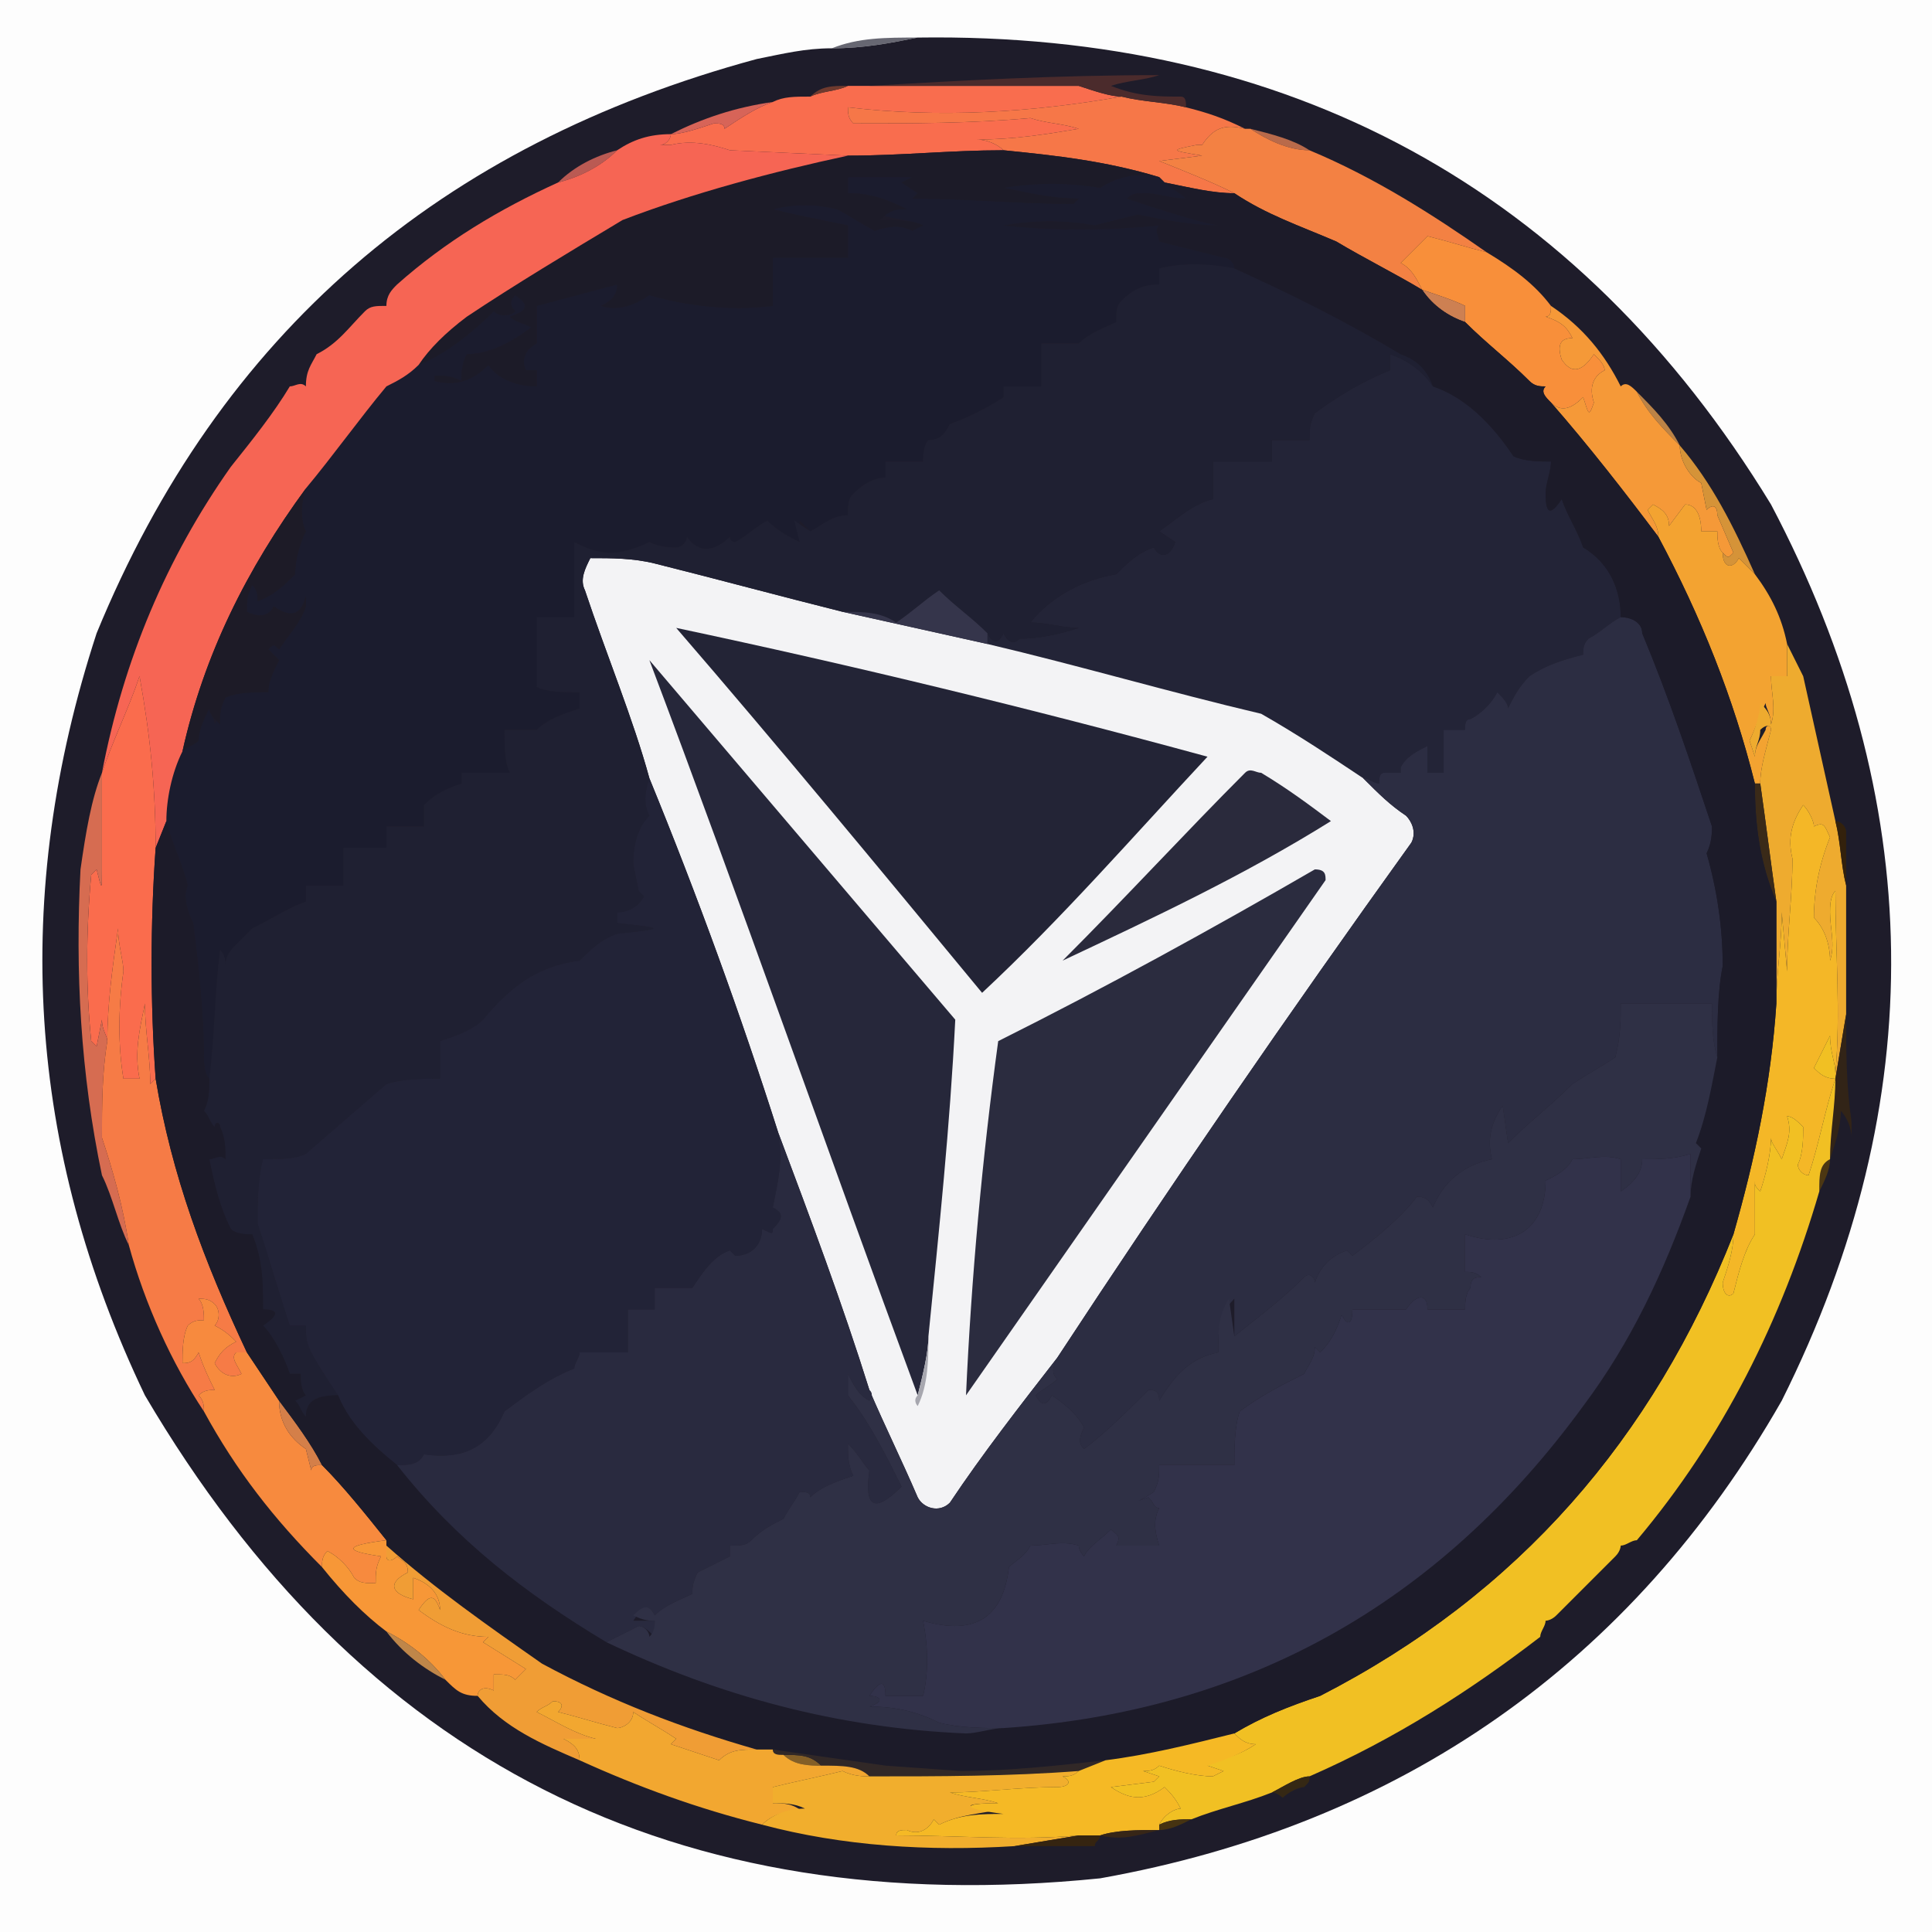 <?xml version="1.0"?><svg xmlns="http://www.w3.org/2000/svg" width="36" height="36" shape-rendering="geometricPrecision" text-rendering="geometricPrecision" image-rendering="optimizeQuality" fill-rule="evenodd" clip-rule="evenodd" viewBox="0 0 36 36"><path fill="#fdfdfd" d="m0 0h36v36h-36v-36z"></path><path fill="#676772" d="m17.1 0.7c-0.5 0.1-1 0.2-1.6 0.2 0.5-0.2 1-0.2 1.6-0.2z"></path><path fill="#1e1c2a" d="m17.1 0.7c6.9-0.1 12.3 2.8 15.9 8.7 2.9 5.5 3 11.1 0.2 16.7-2.8 4.9-7.1 7.9-12.7 8.9-7.9 0.8-13.8-2.2-17.8-9-2.2-4.6-2.5-9.3-0.9-14.2 2.3-5.6 6.4-9.1 12.3-10.7 0.5-0.1 0.9-0.2 1.4-0.2 0.6 0 1.1-0.1 1.6-0.2z"></path><path fill="#f96d4e" d="m15.8 1.6h0.4c1.3 0 2.6 0 3.9 0 0.3 0.1 0.6 0.2 0.8 0.2-1.7 0.3-3.4 0.4-5.1 0.2 0 0.1 0 0.2 0.1 0.3 1.1 0 2.2 0 3.3-0.1 0.3 0.1 0.6 0.1 0.9 0.2-0.6 0.1-1.2 0.2-1.9 0.2 0.2 0 0.4 0.1 0.5 0.2-1 0-1.9 0.1-2.9 0.1l-2.2-0.1c-0.3-0.1-0.7-0.2-1.1-0.1l-0.2 0c0.1 0 0.2-0.1 0.2-0.2 0.2 0 0.5-0.1 0.8-0.2 0.1 0 0.2 0 0.2 0.1 0.3-0.2 0.6-0.4 0.9-0.5 0.2-0.1 0.4-0.1 0.7-0.1 0.2-0.1 0.5-0.1 0.7-0.2z"></path><path fill="#d76458" d="m14.4 1.9c-0.3 0.1-0.6 0.3-0.9 0.5 0-0.1-0.1-0.1-0.2-0.1-0.3 0.1-0.6 0.2-0.8 0.2 0.6-0.3 1.2-0.5 1.9-0.6z"></path><path fill="#f67748" d="m20.9 1.8c0.4 0.1 0.8 0.1 1.2 0.2 0.4 0.1 0.7 0.2 1.1 0.4-0.4-0.1-0.6 0-0.8 0.3l-0.1 0c-0.5 0.1-0.5 0.1 0.1 0.2l-0.8 0.1c0.5 0.2 1 0.4 1.4 0.6-0.4 0-0.8-0.1-1.3-0.2l-0.1-0.1c-1-0.3-1.9-0.4-2.9-0.5-0.1-0.1-0.3-0.2-0.5-0.2 0.7 0 1.3-0.1 1.9-0.2-0.3-0.1-0.6-0.1-0.9-0.2-1.1 0.1-2.2 0.1-3.3 0.1-0.1-0.1-0.1-0.2-0.1-0.3 1.7 0.2 3.4 0.1 5.1-0.2z"></path><path fill="#6f3a2e" d="m15.8 1.6c-0.2 0.1-0.5 0.1-0.7 0.2 0.2-0.2 0.4-0.2 0.7-0.2z"></path><path fill="#4b2b2c" d="m22.1 2c-0.4-0.1-0.8-0.1-1.2-0.2-0.2 0-0.5-0.1-0.8-0.2-1.3 0-2.6 0-3.9 0 1.7-0.1 3.5-0.2 5.4-0.2-0.3 0.1-0.6 0.1-0.9 0.2 0.5 0.2 0.9 0.2 1.3 0.2 0.1 0 0.1 0.1 0.1 0.2z"></path><path fill="#b96a4a" d="m23.3 2.4c0.4 0.1 0.8 0.2 1.1 0.4-0.4 0-0.8-0.2-1.1-0.4z"></path><path fill="#f38143" d="m23.2 2.4h0.1c0.3 0.2 0.7 0.4 1.1 0.4 1.2 0.5 2.3 1.2 3.3 1.9-0.4-0.1-0.7-0.2-1.1-0.3-0.2 0.2-0.4 0.4-0.5 0.5 0.2 0.1 0.3 0.3 0.4 0.5-0.5-0.3-1.1-0.6-1.6-0.9-0.7-0.3-1.3-0.5-1.9-0.9-0.4-0.2-0.9-0.4-1.4-0.6l0.8-0.1c-0.6-0.1-0.6-0.1-0.1-0.2l0.1 0c0.2-0.3 0.4-0.4 0.8-0.3z"></path><path fill="#ba5a53" d="m11.5 2.8c-0.3 0.3-0.7 0.5-1.1 0.6 0.3-0.3 0.7-0.5 1.1-0.6z"></path><path fill="#1b1c2e" d="m21.6 3.3l0.1 0.1c0.1 0.1 0.3 0.2 0.4 0.3-0.3 0-0.5-0.1-0.8-0.1-0.1 0-0.2 0-0.3 0.1 0.6 0.2 1.2 0.4 1.7 0.5-0.5 0-1-0.1-1.5-0.2l-0.8 0.2c-0.6-0.1-1.1-0.1-1.7 0 0.9 0.1 1.9 0.1 2.9 0-0.1 0.1 0 0.2 0 0.3 0.4 0.1 0.8 0.2 1.2 0.3 0.1 0 0.2 0.1 0.2 0.2-0.5-0.1-1-0.1-1.4 0v0.3c-0.3 0-0.5 0.1-0.7 0.3-0.1 0.1-0.1 0.2-0.1 0.4-0.2 0.1-0.5 0.2-0.7 0.4-0.2 0-0.5 0-0.7 0v0.8h-0.7v0.2c-0.3 0.2-0.7 0.4-1 0.5-0.1 0.2-0.2 0.3-0.4 0.3-0.1 0.1-0.1 0.3-0.1 0.4h-0.7v0.3c-0.2 0-0.4 0.1-0.6 0.3-0.1 0.1-0.1 0.2-0.1 0.4-0.3 0-0.5 0.2-0.7 0.3l-0.2-0.2 0 0.4c-0.2-0.1-0.4-0.2-0.6-0.4-0.2 0.1-0.4 0.3-0.6 0.4 0 0-0.1 0-0.1-0.1-0.3 0.3-0.6 0.3-0.8 0 0 0.1-0.1 0.2-0.2 0.2-0.1 0-0.3 0-0.5-0.1-0.2 0.1-0.5 0.2-0.7 0.2-0.3 0-0.5-0.1-0.7-0.2 0 0.5 0 0.9 0 1.4h-0.7c0 0.5 0 0.9 0 1.3 0.2 0.1 0.5 0.1 0.8 0.1v0.3c-0.3 0.1-0.6 0.2-0.8 0.4-0.2 0-0.4 0-0.6 0 0 0.3 0 0.6 0.1 0.8-0.3 0-0.6 0-0.9 0v0.2c-0.3 0.1-0.5 0.2-0.7 0.4 0 0.1 0 0.3 0 0.4h-0.7v0.4h-0.8v0.7h-0.7v0.3c-0.3 0.1-0.6 0.3-1 0.5-0.1 0.1-0.2 0.2-0.3 0.3-0.1 0.1-0.2 0.2-0.2 0.4 0-0.1 0-0.2-0.1-0.3-0.1 0.8-0.1 1.6-0.2 2.4-0.1-0.1-0.1-0.3-0.1-0.4 0-0.8-0.1-1.7-0.2-2.5-0.1-0.2-0.2-0.5-0.1-0.7-0.1-0.4-0.3-0.8-0.4-1.2 0-0.4 0.1-0.9 0.3-1.3 0.1-0.1 0.2-0.1 0.3-0.2 0-0.2 0.1-0.4 0.2-0.6 0 0.1 0.1 0.2 0.1 0.3 0.1-0.2 0.1-0.3 0.2-0.5 0.2-0.1 0.5-0.1 0.8-0.1 0-0.2 0.1-0.4 0.2-0.6-0.1-0.1-0.1-0.1-0.2-0.2 0.1-0.1 0.1-0.1 0.2 0 0.2-0.3 0.4-0.5 0.5-0.8l0-0.2c-0.1 0.4-0.3 0.4-0.6 0.2-0.1 0.2-0.3 0.2-0.5 0.1 0-0.2 0-0.3 0.1-0.5 0.1 0.1 0.1 0.2 0.1 0.3 0.3-0.1 0.5-0.3 0.7-0.5 0-0.3 0.1-0.6 0.2-0.8-0.1-0.2-0.1-0.5 0-0.8 0.5-0.6 1-1.3 1.5-1.9 0.2-0.1 0.4-0.2 0.6-0.4 0.5-0.2 1-0.6 1.4-1 0.1 0.1 0.3 0.1 0.4 0-0.1-0.1-0.1-0.2 0-0.3 0.3 0.2 0.2 0.3-0.1 0.4 0.1 0.1 0.2 0.1 0.4 0.2-0.4 0.3-0.8 0.5-1.2 0.5-0.1 0.2-0.1 0.3-0.1 0.5-0.2-0.1-0.3-0.1-0.5-0.1l0 0.1c0.4 0.1 0.7 0 1-0.3 0.2 0.3 0.6 0.4 0.9 0.4v-0.3h-0.2c-0.1-0.2 0-0.4 0.2-0.5 0-0.2 0-0.4 0-0.7l1.5-0.4c0 0.2-0.1 0.3-0.3 0.4 0.3 0.1 0.6 0 0.9-0.2 0.7 0.2 1.5 0.3 2.3 0.2v-0.9h1.4v-0.6c-0.5-0.1-1-0.2-1.4-0.3 0.4-0.1 0.8-0.1 1.2 0 0.2 0.1 0.5 0.3 0.7 0.4 0.3-0.1 0.5-0.1 0.7 0l0.2-0.1c-0.2-0.1-0.5-0.1-0.8-0.2 0.2-0.1 0.3-0.1 0.5-0.1-0.4-0.2-0.7-0.3-1.1-0.3v-0.3c0.4 0 0.8 0 1.2 0l-0.2 0.1 0.3 0.2-0.1 0.1c1 0 2 0.1 3 0.1l0.1-0.1c-0.5 0-0.9-0.1-1.4-0.2 0.6-0.1 1.2-0.1 1.8 0 0.3-0.2 0.7-0.3 1.1-0.2z"></path><path fill="#1c1b28" d="m18.7 2.8c1 0.1 1.9 0.2 2.9 0.5-0.4-0.1-0.8 0-1.1 0.2-0.6-0.1-1.2-0.1-1.8 0 0.5 0.1 0.9 0.2 1.4 0.2l-0.1 0.1c-1 0-2-0.1-3-0.1l0.1-0.1-0.3-0.2 0.2-0.1c-0.4 0-0.8 0-1.2 0v0.3c0.4 0 0.7 0.1 1.1 0.3-0.2 0-0.3 0-0.5 0.2 0.3 0 0.6 0 0.8 0.1l-0.2 0.1c-0.2-0.1-0.4-0.1-0.7 0-0.2-0.1-0.5-0.3-0.7-0.4-0.4-0.1-0.8-0.1-1.2 0 0.4 0.1 0.9 0.2 1.4 0.3v0.6h-1.4v0.9c-0.8 0.1-1.6 0-2.3-0.2-0.3 0.2-0.6 0.3-0.9 0.2 0.2-0.1 0.3-0.2 0.3-0.4l-1.5 0.4c0 0.3 0 0.5 0 0.7-0.2 0.1-0.3 0.3-0.2 0.5h0.2v0.3c-0.3 0-0.7-0.1-0.9-0.4-0.3 0.3-0.6 0.4-1 0.3l0-0.1c0.2 0 0.3 0 0.5 0.1 0-0.2 0-0.3 0.1-0.5 0.4 0 0.8-0.2 1.2-0.5-0.2-0.1-0.3-0.1-0.4-0.2 0.3-0.1 0.4-0.2 0.1-0.4-0.1 0.1-0.1 0.2 0 0.3-0.1 0.1-0.3 0.1-0.4 0-0.4 0.4-0.9 0.8-1.4 1 0.2-0.3 0.5-0.6 0.9-0.9 0.9-0.6 1.9-1.2 2.9-1.8 1.3-0.5 2.8-0.9 4.2-1.2 1 0 1.9-0.1 2.9-0.1z"></path><path fill="#f66554" d="m12.5 2.5c0 0.1-0.1 0.2-0.2 0.2l0.2 0c0.4-0.1 0.8 0 1.1 0.1l2.2 0.1c-1.4 0.3-2.9 0.7-4.2 1.2-1 0.6-2 1.2-2.9 1.8-0.4 0.3-0.7 0.6-0.9 0.9-0.2 0.2-0.4 0.3-0.6 0.4-0.5 0.6-1 1.3-1.5 1.9-1.1 1.5-1.9 3.1-2.3 4.9-0.2 0.4-0.3 0.9-0.3 1.3l-0.2 0.5c0-1.1-0.1-2.1-0.3-3.2-0.2 0.6-0.5 1.2-0.7 1.8 0.4-2.1 1.2-4 2.4-5.7 0.4-0.5 0.8-1 1.1-1.5 0.1 0 0.2-0.1 0.3 0 0-0.3 0.1-0.4 0.2-0.6 0.4-0.2 0.6-0.5 0.9-0.8 0.1-0.1 0.2-0.1 0.4-0.1 0-0.2 0.1-0.3 0.2-0.4 0.9-0.8 1.9-1.4 3-1.9 0.4-0.1 0.8-0.3 1.1-0.6 0.3-0.2 0.6-0.3 1-0.3z"></path><path fill="#f88f3a" d="m27.7 4.7c0.5 0.3 0.9 0.6 1.2 1 0 0.1 0 0.2-0.1 0.2 0.3 0.1 0.4 0.2 0.5 0.4-0.2 0-0.3 0.1-0.2 0.4 0.2 0.3 0.4 0.2 0.6-0.1 0.1 0.1 0.2 0.2 0.2 0.3-0.2 0.1-0.3 0.3-0.2 0.6-0.1 0.3-0.1 0.2-0.2-0.1-0.2 0.2-0.4 0.3-0.6 0.1-0.1-0.1-0.2-0.2-0.1-0.3-0.1 0-0.2 0-0.3-0.1-0.4-0.4-0.8-0.7-1.2-1.1v-0.3c-0.2-0.1-0.5-0.2-0.8-0.3-0.1-0.2-0.2-0.4-0.4-0.5 0.1-0.1 0.3-0.3 0.5-0.5 0.4 0.1 0.7 0.2 1.1 0.3z"></path><path fill="#cd8052" d="m26.5 5.4c0.3 0.1 0.6 0.2 0.8 0.3v0.3c-0.3-0.1-0.6-0.3-0.8-0.6z"></path><path fill="#232437" d="m26.7 7.2c0.6 0.2 1.1 0.7 1.5 1.3 0.2 0.1 0.5 0.1 0.7 0.1 0 0.2-0.1 0.4-0.1 0.6 0 0.4 0.1 0.4 0.3 0.1 0.1 0.3 0.3 0.6 0.4 0.9 0.5 0.3 0.7 0.8 0.7 1.3-0.2 0.1-0.4 0.3-0.6 0.4-0.1 0.1-0.1 0.2-0.1 0.3-0.4 0.1-0.7 0.2-1 0.4-0.2 0.2-0.3 0.4-0.4 0.6 0-0.1-0.1-0.2-0.2-0.3-0.1 0.2-0.3 0.4-0.5 0.5-0.1 0-0.1 0.1-0.1 0.2h-0.4v0.8h-0.3c0-0.2 0-0.3 0-0.5-0.2 0.1-0.4 0.2-0.5 0.4l0 0.1c-0.1 0-0.2 0-0.3 0-0.1 0-0.1 0.1-0.1 0.2-0.1 0-0.2-0.1-0.3-0.1-0.6-0.4-1.2-0.8-1.9-1.2-1.7-0.4-3.4-0.9-5.1-1.3v-0.2c0.1 0.2 0.2 0.2 0.3 0 0.1 0.2 0.2 0.2 0.3 0.1 0.4 0 0.8-0.1 1.1-0.2-0.3 0-0.6-0.1-0.9-0.1 0.4-0.5 1-0.8 1.6-0.9 0.2-0.2 0.4-0.4 0.7-0.5 0.1 0.2 0.3 0.2 0.4-0.1l-0.3-0.2c0.3-0.2 0.6-0.5 1-0.6v-0.7h1.1v-0.4h0.7c0-0.2 0-0.3 0.1-0.5 0.4-0.3 0.9-0.6 1.4-0.8 0-0.1 0-0.2 0-0.3 0.3 0.1 0.6 0.3 0.8 0.6z"></path><path fill="#bc8346" d="m30.5 7.3c0.3 0.3 0.6 0.6 0.8 1-0.3-0.3-0.6-0.6-0.8-1z"></path><path fill="#f59938" d="m28.9 5.7c0.6 0.4 1 0.9 1.3 1.5 0.1-0.1 0.2 0 0.3 0.1 0.2 0.4 0.5 0.7 0.8 1 0 0.3 0.2 0.6 0.4 0.7l0.1 0.5c0.1-0.1 0.2-0.1 0.2 0.1l0.3 0.7c-0.1 0.1-0.1 0.1-0.2 0-0.1-0.1-0.1-0.3-0.1-0.4h-0.3c0-0.3-0.1-0.5-0.3-0.5l-0.3 0.4c0-0.2-0.1-0.3-0.3-0.4l-0.1 0.1c0.1 0.2 0.2 0.3 0.2 0.5-0.6-0.8-1.3-1.7-2-2.5 0.2 0.2 0.4 0.1 0.6-0.1 0.1 0.3 0.1 0.4 0.2 0.1-0.1-0.3 0-0.5 0.2-0.6 0-0.1-0.1-0.2-0.2-0.3-0.2 0.3-0.4 0.4-0.6 0.1-0.1-0.3 0-0.4 0.2-0.4-0.1-0.2-0.2-0.3-0.5-0.4 0.1 0 0.1-0.1 0.1-0.2z"></path><path fill="#d59338" d="m31.3 8.3c0.6 0.7 1 1.5 1.4 2.4-0.1-0.1-0.2-0.2-0.3-0.3-0.1 0.2-0.3 0.2-0.3-0.1 0.1 0.1 0.1 0.1 0.2 0l-0.3-0.7c0-0.2-0.1-0.2-0.2-0.1l-0.1-0.5c-0.2-0.1-0.4-0.4-0.4-0.7z"></path><path fill="#f3f3f5" d="m15.7 11.4c0.9 0.2 1.8 0.4 2.7 0.6 1.7 0.4 3.4 0.9 5.1 1.3 0.7 0.4 1.3 0.8 1.9 1.2 0.3 0.3 0.5 0.5 0.8 0.7 0.1 0.1 0.2 0.3 0.1 0.5-2.3 3.2-4.5 6.4-6.6 9.6-0.7 0.9-1.4 1.8-2 2.7-0.2 0.2-0.5 0.1-0.6-0.1-0.3-0.7-0.6-1.3-0.9-2-0.5-1.6-1.1-3.2-1.7-4.8-0.7-2.2-1.5-4.4-2.4-6.6-0.3-1.1-0.8-2.3-1.2-3.5-0.1-0.2 0-0.4 0.1-0.6 0.4 0 0.8 0 1.2 0.1 1.2 0.3 2.3 0.6 3.5 0.9z"></path><path fill="#f3a331" d="m32.1 10.3c0 0.3 0.2 0.3 0.3 0.1 0.1 0.1 0.2 0.2 0.3 0.3 0.3 0.4 0.5 0.8 0.6 1.3v0.6h-0.3c0 0.3 0.1 0.6 0 0.9 0-0.2-0.1-0.3-0.1-0.4-0.1 0.2-0.2 0.5-0.3 0.7l0.1 0.3c0-0.2 0.1-0.3 0.2-0.5 0-0.1 0.1-0.1 0.1 0-0.1 0.4-0.2 0.7-0.2 1h-0.1c-0.4-1.6-1-3.1-1.8-4.6 0-0.2-0.1-0.3-0.2-0.5l0.1-0.1c0.2 0.1 0.3 0.2 0.3 0.4l0.3-0.4c0.2 0 0.3 0.2 0.3 0.5h0.3c0 0.1 0 0.3 0.1 0.4z"></path><path fill="#1d1b27" d="m5.7 9.1c-0.1 0.3-0.1 0.6 0 0.8-0.1 0.2-0.2 0.5-0.2 0.8-0.2 0.2-0.4 0.4-0.7 0.5 0-0.1 0-0.2-0.1-0.3-0.1 0.2-0.1 0.3-0.1 0.5 0.2 0.1 0.4 0.1 0.5-0.1 0.3 0.2 0.5 0.2 0.6-0.2l0 0.2c-0.1 0.3-0.3 0.5-0.5 0.8-0.1-0.1-0.1-0.1-0.2 0 0.1 0.1 0.1 0.1 0.2 0.2-0.1 0.2-0.2 0.4-0.2 0.6-0.3 0-0.6 0-0.8 0.1-0.1 0.2-0.1 0.3-0.1 0.5-0.1-0.1-0.2-0.2-0.2-0.3-0.1 0.2-0.2 0.4-0.2 0.6-0.1 0.1-0.2 0.1-0.3 0.2 0.4-1.8 1.2-3.4 2.3-4.9z"></path><path fill="#1f2032" d="m23 5c1.1 0.5 2.1 1 3.1 1.6 0.3 0.1 0.5 0.3 0.6 0.6-0.2-0.3-0.5-0.5-0.8-0.6 0 0.1 0 0.2 0 0.3-0.5 0.2-1 0.5-1.4 0.8-0.1 0.2-0.1 0.3-0.1 0.5h-0.7v0.4h-1.1v0.7c-0.4 0.1-0.7 0.4-1 0.6l0.3 0.2c-0.1 0.3-0.3 0.3-0.4 0.1-0.3 0.1-0.5 0.3-0.7 0.5-0.6 0.1-1.2 0.4-1.6 0.9 0.3 0 0.6 0.1 0.9 0.1-0.3 0.1-0.7 0.2-1.1 0.2-0.1 0.1-0.2 0.1-0.3-0.1-0.1 0.2-0.2 0.2-0.3 0-0.3-0.3-0.6-0.5-0.9-0.8-0.3 0.2-0.5 0.4-0.8 0.6-0.3-0.2-0.6-0.2-1-0.2-1.2-0.3-2.3-0.6-3.5-0.9-0.4-0.1-0.8-0.1-1.2-0.1-0.1 0.2-0.2 0.4-0.1 0.6 0.4 1.2 0.9 2.4 1.2 3.5-0.1 0.3-0.1 0.5 0 0.7-0.2 0.2-0.3 0.5-0.3 0.9l0.1 0.5 0.1 0.1c-0.1 0.2-0.3 0.3-0.5 0.3v0.2c0.9 0.1 0.9 0.1 0 0.2-0.3 0.1-0.5 0.3-0.7 0.5-0.8 0.1-1.3 0.5-1.8 1.1-0.2 0.2-0.5 0.3-0.8 0.4v0.7c-0.3 0-0.7 0-1 0.1l-1.5 1.3c-0.2 0.1-0.5 0.1-0.8 0.1-0.1 0.4-0.1 0.8-0.1 1.2 0.2 0.6 0.4 1.3 0.6 1.9h0.3c0 0.2 0 0.3 0.1 0.5 0.1 0.2 0.3 0.5 0.5 0.8-0.4 0-0.6 0.1-0.6 0.4-0.1-0.1-0.1-0.2-0.2-0.3l0.2-0.1c-0.1-0.1-0.1-0.3-0.1-0.4h-0.2c-0.1-0.3-0.3-0.7-0.5-0.9 0.3-0.2 0.3-0.3 0-0.3 0-0.5 0-0.9-0.2-1.4-0.1 0-0.3 0-0.4-0.1-0.2-0.4-0.3-0.8-0.4-1.3 0.1 0 0.2-0.1 0.3 0 0-0.2 0-0.4-0.1-0.6 0-0.1-0.1-0.1-0.1 0-0.1-0.1-0.1-0.2-0.2-0.3 0.1-0.2 0.1-0.4 0.1-0.6 0.1-0.8 0.1-1.6 0.2-2.4 0.1 0.1 0.1 0.2 0.1 0.3 0-0.2 0.1-0.3 0.2-0.4 0.1-0.1 0.2-0.2 0.3-0.3 0.4-0.2 0.7-0.4 1-0.5v-0.3h0.7v-0.7h0.8v-0.4h0.7c0-0.1 0-0.3 0-0.4 0.2-0.2 0.4-0.3 0.7-0.4v-0.2c0.3 0 0.6 0 0.9 0-0.1-0.2-0.1-0.5-0.1-0.8 0.2 0 0.4 0 0.6 0 0.2-0.2 0.5-0.3 0.8-0.4v-0.3c-0.3 0-0.6 0-0.8-0.1 0-0.4 0-0.8 0-1.3h0.7c0-0.5 0-0.9 0-1.4 0.2 0.1 0.4 0.2 0.7 0.2 0.2 0 0.5-0.1 0.7-0.2 0.2 0.1 0.4 0.1 0.5 0.1 0.1 0 0.2-0.1 0.2-0.2 0.2 0.3 0.5 0.3 0.8 0 0 0.1 0.1 0.1 0.1 0.1 0.2-0.1 0.4-0.3 0.6-0.4 0.2 0.2 0.4 0.3 0.6 0.4l-0.1-0.4 0.3 0.2c0.2-0.1 0.4-0.3 0.7-0.3 0-0.2 0-0.3 0.1-0.4 0.2-0.2 0.4-0.3 0.6-0.3v-0.3h0.7c0-0.1 0-0.3 0.1-0.4 0.2 0 0.3-0.1 0.4-0.3 0.3-0.1 0.7-0.3 1-0.5v-0.2h0.7v-0.8c0.2 0 0.5 0 0.7 0 0.2-0.2 0.5-0.3 0.7-0.4 0-0.2 0-0.3 0.1-0.4 0.2-0.2 0.4-0.3 0.7-0.3v-0.3c0.4-0.1 0.9-0.1 1.4 0z"></path><path fill="#35354b" d="m18.4 11.8v0.2c-0.9-0.2-1.8-0.4-2.7-0.6 0.4 0 0.7 0 1 0.2 0.3-0.2 0.5-0.4 0.8-0.6 0.3 0.3 0.6 0.5 0.9 0.8z"></path><path fill="#232436" d="m12.6 11.7c3.3 0.7 6.6 1.5 9.9 2.4-1.4 1.5-2.7 3-4.2 4.4-1.9-2.3-3.8-4.6-5.7-6.8z"></path><path fill="#fa6c4d" d="m2.9 15.8c-0.1 1.4-0.1 2.9 0 4.3 0 0-0.1 0.1-0.1 0.1 0-0.5-0.1-1-0.1-1.5-0.1 0.5-0.2 0.9-0.1 1.4h-0.3c-0.1-0.6-0.1-1.3 0-2 0-0.2-0.1-0.5-0.1-0.8-0.1 0.7-0.2 1.4-0.2 2.1 0-0.1-0.1-0.2-0.1-0.4l-0.1 0.5-0.1-0.1c-0.1-1-0.1-2 0-3.1l0.1-0.1c0.1 0.4 0.1 0.4 0.1 0 0-0.6 0-1.2 0-1.8 0.2-0.6 0.5-1.2 0.7-1.8 0.2 1.1 0.3 2.1 0.3 3.2z"></path><path fill="#eeab2f" d="m33.3 12c0.1 0.2 0.2 0.4 0.3 0.6l0.6 2.7c0.1 0.4 0.1 0.8 0.2 1.2v2.4l-0.2 1.2v-0.1c0.1-1.1 0-2.3 0-3.4-0.1 0.1-0.1 0.3-0.1 0.4 0 0.3 0.1 0.6 0 0.9 0-0.3-0.1-0.6-0.3-0.8 0-0.5 0.1-1 0.3-1.5-0.1-0.2-0.1-0.3-0.3-0.2 0-0.1-0.1-0.3-0.2-0.4-0.2 0.3-0.3 0.6-0.2 1 0 0.7-0.1 1.4-0.1 2.1l-0.1-1.1c0 0.6-0.1 1.1-0.1 1.7v-1.9c-0.1-0.7-0.2-1.5-0.3-2.2 0-0.3 0.1-0.6 0.2-1 0-0.1-0.1-0.1-0.2 0 0 0.2-0.1 0.3-0.1 0.5l-0.1-0.3c0.1-0.2 0.2-0.5 0.2-0.7 0.1 0.1 0.2 0.2 0.2 0.4 0.1-0.3 0-0.6 0-0.9h0.3v-0.6z"></path><path fill="#2a2a3c" d="m23.2 14.4c0.1-0.1 0.2 0 0.3 0 0.5 0.3 0.9 0.6 1.3 0.9-1.6 1-3.3 1.8-5 2.6 1.2-1.2 2.3-2.4 3.4-3.5z"></path><path fill="#3a2a18" d="m32.7 14.6h0.1c0.1 0.7 0.2 1.5 0.3 2.2-0.3-0.7-0.4-1.4-0.4-2.2z"></path><path fill="#33210c" d="m34.2 15.3c0.1 0 0.2 0.1 0.2 0.2 0 0.4 0 0.7 0 1-0.1-0.4-0.1-0.8-0.2-1.2z"></path><path fill="#2c2d42" d="m30.2 11.5c0.2 0 0.4 0.1 0.4 0.3 0.5 1.2 0.9 2.4 1.3 3.6 0 0.1 0 0.3-0.1 0.5 0.2 0.7 0.3 1.4 0.3 2.1-0.1 0.5-0.1 1.1-0.1 1.7-0.1-0.3-0.1-0.7-0.1-1h-1.7c0 0.3 0 0.6-0.1 1-0.3 0.2-0.5 0.3-0.8 0.5-0.4 0.4-0.8 0.7-1.2 1.1l-0.1-0.7c-0.2 0.3-0.3 0.6-0.2 1-0.5 0.1-0.9 0.4-1.1 0.9-0.1-0.2-0.2-0.2-0.3-0.2-0.3 0.4-0.8 0.8-1.2 1.1 0 0-0.1-0.1-0.1-0.1-0.3 0.1-0.5 0.3-0.6 0.6 0-0.1-0.1-0.2-0.2-0.1-0.4 0.4-0.8 0.7-1.3 1.1l0-0.7c-0.3 0.3-0.3 0.6-0.3 1-0.5 0.1-0.8 0.4-1.1 0.9 0-0.2-0.1-0.2-0.2-0.2-0.4 0.4-0.8 0.8-1.2 1.1-0.1-0.1-0.1-0.2 0-0.4-0.1-0.2-0.3-0.4-0.6-0.6-0.1 0.2-0.2 0.2-0.3 0 0.1-0.1 0.3-0.2 0.4-0.3-0.1-0.1-0.1-0.2 0-0.4 2.1-3.2 4.3-6.4 6.6-9.6 0.1-0.2 0-0.4-0.1-0.5-0.3-0.2-0.5-0.4-0.8-0.7 0.1 0 0.2 0.1 0.3 0.1 0-0.1 0-0.2 0.1-0.2 0.1 0 0.2 0 0.3 0l0-0.1c0.1-0.2 0.3-0.3 0.5-0.4 0 0.2 0 0.3 0 0.5h0.3v-0.8h0.4c0-0.1 0-0.2 0.1-0.2 0.2-0.1 0.4-0.3 0.5-0.5 0.1 0.1 0.2 0.2 0.2 0.3 0.1-0.2 0.2-0.4 0.4-0.6 0.3-0.2 0.6-0.3 1-0.4 0-0.1 0-0.2 0.1-0.3 0.2-0.1 0.4-0.3 0.6-0.4z"></path><path fill="#d66c51" d="m1.9 14.4c0 0.6 0 1.2 0 1.8 0 0.4 0 0.4-0.1 0l-0.1 0.1c-0.1 1.1-0.1 2.1 0 3.1l0.1 0.1 0.1-0.5c0 0.2 0.1 0.3 0.1 0.4-0.1 0.6-0.1 1.2-0.1 1.8 0.2 0.6 0.4 1.3 0.5 2-0.2-0.4-0.3-0.9-0.5-1.3-0.4-1.9-0.5-3.8-0.4-5.7 0.1-0.7 0.2-1.3 0.4-1.8z"></path><path fill="#222337" d="m12.1 14.5c0.9 2.2 1.7 4.4 2.4 6.6 0.1 0.5 0 0.9-0.1 1.4 0.2 0.1 0.2 0.2 0 0.4 0 0.1 0 0.1-0.2 0 0 0.3-0.2 0.5-0.5 0.5 0 0-0.1-0.1-0.1-0.1-0.3 0.1-0.5 0.4-0.7 0.7h-0.7v0.4h-0.5v0.8h-0.9c0 0.1-0.1 0.2-0.1 0.3-0.5 0.2-0.9 0.5-1.3 0.8-0.3 0.7-0.8 0.9-1.5 0.8-0.1 0.2-0.3 0.2-0.5 0.2-0.5-0.4-0.9-0.8-1.1-1.3-0.2-0.3-0.4-0.6-0.5-0.8-0.1-0.2-0.1-0.3-0.1-0.5h-0.3c-0.2-0.6-0.4-1.3-0.6-1.9 0-0.4 0-0.8 0.1-1.2 0.3 0 0.6 0 0.8-0.1l1.5-1.3c0.3-0.1 0.7-0.1 1-0.1v-0.7c0.3-0.1 0.6-0.2 0.8-0.4 0.5-0.6 1-1 1.8-1.1 0.2-0.2 0.4-0.4 0.7-0.5 0.9-0.1 0.9-0.1 0-0.2v-0.2c0.2 0 0.4-0.1 0.5-0.3l-0.1-0.1-0.1-0.5c0-0.4 0.1-0.7 0.3-0.9-0.1-0.2-0.1-0.4 0-0.7z"></path><path fill="#26273a" d="m17.3 24.9c0 0.3-0.1 0.7-0.2 1.1-1.7-4.6-3.3-9.2-5-13.7l5.7 6.7c-0.1 2-0.3 3.9-0.5 5.9z"></path><path fill="#f67b46" d="m2.9 20.1c0.3 1.8 0.9 3.4 1.7 5.1h-0.2c-0.1 0.1 0 0.2 0.1 0.4-0.2 0.1-0.4 0-0.5-0.2 0.1-0.2 0.2-0.3 0.4-0.4-0.1-0.1-0.2-0.2-0.4-0.3 0.1-0.1 0.1-0.3 0-0.4-0.1-0.1-0.2-0.1-0.3-0.1 0.1 0.1 0.1 0.3 0.1 0.4-0.1 0-0.2 0-0.3 0.1-0.1 0.2-0.1 0.5-0.1 0.7 0.1 0 0.2 0 0.3-0.2 0.1 0.3 0.2 0.5 0.3 0.7-0.1 0-0.2 0-0.3 0.1 0.1 0.1 0.1 0.2 0.1 0.3-0.6-0.9-1.1-2-1.4-3.1-0.1-0.7-0.3-1.4-0.5-2 0-0.6 0-1.2 0.1-1.8 0-0.7 0.1-1.4 0.2-2.1 0 0.3 0.1 0.6 0.1 0.8-0.1 0.7-0.1 1.4 0 2h0.3c-0.1-0.5 0-0.9 0.1-1.4 0 0.5 0.1 1 0.1 1.5 0 0 0.1-0.1 0.1-0.1z"></path><path fill="#f4b727" d="m34.2 20c0-0.2-0.1-0.4-0.1-0.7-0.1 0.2-0.2 0.4-0.3 0.6 0.1 0.1 0.2 0.2 0.4 0.2-0.2 0.6-0.3 1.2-0.5 1.8-0.1 0-0.2-0.1-0.2-0.2 0.1-0.2 0.1-0.5 0.1-0.7-0.1-0.1-0.2-0.2-0.3-0.2 0.1 0.3 0 0.5-0.1 0.8-0.1-0.2-0.2-0.3-0.2-0.4 0 0.3-0.1 0.7-0.2 1-0.1-0.1-0.1-0.1-0.1-0.2 0 0.4 0 0.7 0 1-0.2 0.3-0.3 0.7-0.4 1.1-0.1 0.1-0.2 0-0.2-0.2 0.1-0.3 0.2-0.6 0.2-0.9 0.4-1.4 0.7-2.8 0.8-4.3 0-0.6 0.1-1.1 0.1-1.7l0.1 1.1c0-0.7 0.1-1.4 0.1-2.1-0.1-0.4 0-0.7 0.2-1 0.1 0.1 0.2 0.3 0.2 0.4 0.2-0.1 0.2 0 0.3 0.2-0.2 0.5-0.3 1-0.3 1.5 0.2 0.2 0.3 0.5 0.3 0.8 0.1-0.3 0-0.6 0-0.9 0-0.1 0-0.3 0.1-0.4 0 1.1 0.1 2.3 0 3.4z"></path><path fill="#322417" d="m34.4 18.9c0 0.7 0 1.3 0.1 2l0 0.3c0-0.2-0.1-0.4-0.2-0.5 0 0.3-0.1 0.6-0.2 0.9 0-0.5 0.1-1 0.1-1.5l0.2-1.2z"></path><path fill="#4c3712" d="m34.1 21.6c0 0.2-0.1 0.4-0.2 0.6 0-0.3 0-0.5 0.2-0.6z"></path><path fill="#f78a3e" d="m4.6 25.2c0.2 0.3 0.4 0.6 0.6 0.9 0 0.4 0.2 0.7 0.5 0.9l0.1 0.4c0-0.1 0.1-0.1 0.2-0.1 0.4 0.4 0.8 0.9 1.2 1.4-0.8 0.1-0.8 0.2-0.1 0.3-0.1 0.2-0.1 0.3-0.1 0.5-0.2 0-0.3 0-0.4-0.1-0.1-0.2-0.3-0.4-0.5-0.5-0.1 0.1-0.1 0.2-0.1 0.3-0.9-0.9-1.6-1.8-2.2-2.9 0-0.1 0-0.2-0.1-0.3 0.1-0.1 0.2-0.1 0.3-0.1-0.1-0.2-0.2-0.4-0.3-0.7-0.1 0.2-0.2 0.2-0.3 0.2 0-0.2 0-0.5 0.1-0.7 0.1-0.1 0.2-0.1 0.3-0.1 0-0.1 0-0.3-0.1-0.4 0.1 0 0.2 0 0.3 0.1 0.1 0.1 0.1 0.3 0 0.4 0.2 0.1 0.3 0.2 0.4 0.3-0.2 0.1-0.3 0.2-0.4 0.4 0.1 0.2 0.3 0.3 0.5 0.2-0.1-0.2-0.2-0.3-0.1-0.4h0.2z"></path><path fill="#d47f49" d="m5.2 26.1c0.3 0.4 0.6 0.8 0.8 1.2-0.1 0-0.2 0-0.2 0.1l-0.1-0.4c-0.3-0.2-0.5-0.5-0.5-0.9z"></path><path fill="#f1c023" d="m34.2 20v0.1c0 0.5-0.1 1-0.1 1.5-0.2 0.1-0.2 0.3-0.2 0.6-0.7 2.4-1.8 4.6-3.4 6.5-0.1 0-0.2 0.1-0.3 0.1 0 0 0 0.1-0.1 0.2l-1.1 1.1c-0.1 0.1-0.2 0.1-0.2 0.1 0 0.1-0.1 0.2-0.1 0.3-1.3 1-2.7 1.9-4.3 2.6-0.2 0-0.5 0.2-0.7 0.3-0.5 0.2-1 0.3-1.5 0.5-0.2 0-0.4 0-0.6 0.1 0.1-0.2 0.3-0.3 0.4-0.3-0.1-0.2-0.2-0.3-0.3-0.4-0.4 0.3-0.7 0.2-1 0l0.8-0.1 0.1-0.1-0.3-0.1c0.1 0 0.2 0 0.3-0.1 0.3 0.1 0.7 0.2 1 0.2l0.2-0.1-0.3-0.1 0-0.1c0.3 0 0.6-0.1 0.9-0.3-0.2 0-0.3-0.1-0.4-0.2 0.5-0.3 1-0.5 1.6-0.7 3.7-1.9 6.2-4.8 7.7-8.6 0 0.3-0.1 0.6-0.2 0.9 0 0.2 0.1 0.3 0.2 0.2 0.1-0.4 0.2-0.8 0.4-1.1 0-0.3 0-0.6 0-1 0 0.1 0 0.1 0.1 0.2 0.1-0.3 0.2-0.7 0.2-1 0 0.1 0.1 0.2 0.2 0.4 0.1-0.3 0.2-0.5 0.1-0.8 0.1 0 0.2 0.1 0.3 0.2 0 0.2 0 0.5-0.1 0.7 0 0.1 0.1 0.2 0.2 0.2 0.2-0.6 0.3-1.2 0.5-1.8-0.2 0-0.3-0.1-0.4-0.2 0.1-0.2 0.2-0.4 0.3-0.6 0 0.3 0.1 0.5 0.1 0.7z"></path><path fill="#1c1b29" d="m21.7 3.4c0.5 0.1 0.9 0.2 1.3 0.2 0.6 0.4 1.2 0.6 1.9 0.9 0.5 0.3 1.1 0.6 1.6 0.9 0.2 0.3 0.5 0.5 0.8 0.6 0.4 0.4 0.8 0.7 1.2 1.1 0.1 0.1 0.2 0.1 0.3 0.1-0.1 0.1 0 0.2 0.1 0.3 0.7 0.8 1.4 1.7 2 2.5 0.8 1.5 1.4 3 1.8 4.6 0 0.8 0.1 1.5 0.4 2.2v1.9c-0.1 1.5-0.4 2.9-0.8 4.3-1.5 3.8-4 6.7-7.7 8.6-0.6 0.2-1.1 0.4-1.6 0.7-0.8 0.2-1.6 0.4-2.4 0.5-0.9 0.1-1.8 0.2-2.7 0.2l-1.4-0.1c-0.7-0.1-1.4-0.2-2.1-0.3h-0.3c-1.4-0.4-2.7-0.9-4-1.6-1-0.7-2-1.4-2.9-2.2 0 0 0-0.1 0-0.1-0.4-0.5-0.8-1-1.2-1.4-0.2-0.4-0.5-0.8-0.8-1.2-0.2-0.3-0.4-0.6-0.6-0.9-0.8-1.7-1.4-3.3-1.7-5.1-0.1-1.4-0.1-2.9 0-4.3l0.2-0.5c0.1 0.4 0.3 0.8 0.4 1.2-0.1 0.2 0 0.5 0.1 0.7 0.1 0.8 0.2 1.7 0.2 2.5 0 0.1 0 0.3 0.1 0.4 0 0.2 0 0.4-0.1 0.6 0.1 0.1 0.1 0.2 0.2 0.3 0-0.1 0.1-0.1 0.1 0 0.1 0.2 0.1 0.4 0.1 0.6-0.1-0.1-0.2 0-0.3 0 0.1 0.5 0.2 0.9 0.4 1.3 0.1 0.1 0.3 0.1 0.4 0.1 0.2 0.5 0.2 0.9 0.2 1.4 0.3 0 0.3 0.1 0 0.3 0.2 0.2 0.4 0.6 0.5 0.9h0.2c0 0.1 0 0.3 0.1 0.4l-0.2 0.1c0.1 0.1 0.1 0.2 0.2 0.3 0-0.3 0.2-0.4 0.6-0.4 0.2 0.5 0.6 0.9 1.1 1.3 1.1 1.4 2.4 2.4 3.9 3.3 2.1 1 4.3 1.6 6.7 1.7 0.2 0 0.5-0.1 0.7-0.1 4.5-0.3 8.1-2.3 10.8-6 0.9-1.2 1.5-2.5 2-3.9 0-0.3 0.1-0.6 0.2-0.9l-0.1-0.1c0.2-0.5 0.3-1.1 0.4-1.6 0-0.6 0-1.2 0.1-1.7 0-0.7-0.1-1.4-0.3-2.1 0.1-0.2 0.1-0.4 0.1-0.5-0.4-1.2-0.8-2.4-1.3-3.6 0-0.2-0.2-0.3-0.4-0.3 0-0.5-0.2-1-0.7-1.3-0.1-0.3-0.3-0.6-0.4-0.9-0.2 0.3-0.3 0.3-0.3-0.1 0-0.2 0.1-0.4 0.1-0.6-0.2 0-0.5 0-0.7-0.1-0.4-0.6-0.9-1.1-1.5-1.3-0.1-0.3-0.3-0.5-0.6-0.6-1-0.6-2-1.1-3.1-1.6 0-0.1-0.1-0.2-0.2-0.2-0.4-0.1-0.8-0.2-1.2-0.3 0-0.1-0.1-0.2 0-0.3-1 0.1-2 0.1-2.9 0 0.6-0.1 1.1-0.1 1.7 0l0.8-0.2c0.5 0.1 1 0.2 1.5 0.2-0.5-0.1-1.1-0.3-1.7-0.5 0.1-0.1 0.2-0.1 0.3-0.1 0.3 0 0.5 0.1 0.8 0.1-0.1-0.1-0.3-0.2-0.4-0.3z"></path><path fill="#a7a7af" d="m17.3 24.9c0 0.4 0 0.9-0.2 1.3 0 0-0.1-0.1 0-0.2 0.1-0.4 0.2-0.8 0.2-1.1z"></path><path fill="#292a3f" d="m14.5 21.1c0.6 1.6 1.2 3.2 1.7 4.8 0.1 0.1 0 0.2 0 0.2-0.2-0.1-0.3-0.3-0.4-0.5 0 0.1 0 0.2 0 0.4 0.4 0.5 0.7 1.1 1 1.7-0.5 0.5-0.7 0.4-0.6-0.3-0.1-0.1-0.2-0.3-0.4-0.5 0 0.2 0 0.4 0.1 0.6-0.3 0.1-0.6 0.2-0.8 0.4 0-0.1-0.1-0.1-0.2-0.1-0.1 0.2-0.2 0.3-0.3 0.5-0.2 0.1-0.4 0.2-0.6 0.4-0.1 0.1-0.2 0.1-0.4 0.1v0.2c-0.2 0.1-0.4 0.2-0.6 0.3-0.1 0.2-0.1 0.3-0.1 0.4-0.2 0.1-0.5 0.2-0.7 0.4-0.1-0.2-0.2-0.2-0.4 0.1 0.2 0 0.3 0 0.4 0 0 0.1 0 0.2 0 0.3-0.1-0.1-0.2-0.2-0.3-0.2-0.2 0.1-0.4 0.2-0.6 0.3-1.5-0.9-2.8-1.9-3.9-3.3 0.2 0 0.4 0 0.5-0.2 0.7 0.1 1.2-0.1 1.5-0.8 0.4-0.3 0.8-0.6 1.3-0.8 0-0.1 0.1-0.2 0.1-0.3h0.9v-0.8h0.5v-0.4h0.7c0.2-0.3 0.4-0.6 0.7-0.7 0 0 0.1 0.1 0.1 0.1 0.3 0 0.5-0.2 0.5-0.5 0.2 0.1 0.2 0.1 0.2 0 0.2-0.2 0.2-0.3 0-0.4 0.1-0.5 0.2-0.9 0.1-1.4z"></path><path fill="#32324a" d="m31.5 22.3c-0.5 1.4-1.1 2.7-2 3.9-2.7 3.7-6.3 5.7-10.8 6-0.4 0-0.8 0-1.2-0.1-0.4-0.2-0.8-0.3-1.3-0.3 0.3-0.1 0.2-0.2 0-0.2 0.2-0.3 0.3-0.3 0.3 0h0.7c0.1-0.4 0.1-0.9 0-1.4 1 0.3 1.5-0.1 1.6-1 0.1-0.1 0.3-0.2 0.4-0.4 0.3 0 0.6-0.1 0.9 0 0 0 0 0.1 0.1 0.2 0.1-0.2 0.3-0.3 0.5-0.5 0.1 0.1 0.2 0.1 0.1 0.3h0.8c-0.1-0.3-0.1-0.5 0-0.7-0.1 0-0.1-0.1-0.2-0.2-0.3 0.1-0.2 0.1 0.1-0.1 0.1-0.2 0.1-0.3 0.1-0.5h1.4c0-0.3 0-0.7 0.1-1 0.4-0.3 0.8-0.5 1.2-0.7 0.1-0.2 0.2-0.3 0.2-0.5l0.1 0.1c0.2-0.2 0.3-0.4 0.4-0.7 0.1 0.2 0.2 0.2 0.2-0.1 0.3 0 0.7 0 1 0 0.2-0.3 0.4-0.3 0.4 0h0.7c0-0.1 0-0.3 0.1-0.4 0-0.2 0.1-0.2 0.2-0.2-0.1-0.1-0.2-0.1-0.3-0.1v-0.7c0.9 0.3 1.5-0.1 1.5-1 0.2-0.1 0.4-0.2 0.5-0.4 0.3 0 0.6-0.1 0.9 0 0 0.2 0 0.4 0 0.6 0.3-0.2 0.4-0.4 0.4-0.6 0.3 0 0.6 0 0.9-0.1 0 0.2 0 0.5 0 0.8z"></path><path fill="#2b2c3f" d="m24.5 16.2c0.2 0 0.2 0.1 0.2 0.2l-6.7 9.6c0.1-2.2 0.3-4.4 0.6-6.6 2-1 4-2.1 5.9-3.2z"></path><path fill="#2f3045" d="m32 19.7c-0.1 0.5-0.2 1.1-0.4 1.6l0.1 0.1c-0.1 0.3-0.2 0.6-0.2 0.9 0-0.3 0-0.6 0-0.8-0.3 0.1-0.6 0.1-0.9 0.1 0 0.2-0.1 0.4-0.4 0.6 0-0.2 0-0.4 0-0.6-0.3-0.1-0.6 0-0.9 0-0.1 0.2-0.3 0.3-0.5 0.4 0 0.9-0.6 1.3-1.5 1v0.7c0.1 0 0.2 0 0.3 0.1-0.1 0-0.2 0-0.2 0.2-0.1 0.1-0.1 0.3-0.1 0.4h-0.7c0-0.3-0.2-0.3-0.4 0-0.3 0-0.7 0-1 0 0 0.3-0.1 0.3-0.2 0.1-0.1 0.3-0.2 0.5-0.4 0.7l-0.1-0.1c0 0.2-0.1 0.3-0.2 0.5-0.4 0.2-0.8 0.4-1.2 0.7-0.1 0.3-0.1 0.7-0.1 1h-1.4c0 0.2 0 0.3-0.1 0.5-0.3 0.2-0.4 0.2-0.1 0.1 0.1 0.1 0.1 0.2 0.2 0.2-0.1 0.2-0.1 0.4 0 0.7h-0.8c0.1-0.2 0-0.2-0.1-0.3-0.2 0.2-0.4 0.3-0.5 0.5-0.1-0.1-0.1-0.2-0.1-0.2-0.3-0.1-0.6 0-0.9 0-0.1 0.2-0.3 0.3-0.4 0.4-0.1 0.9-0.6 1.3-1.6 1 0.1 0.5 0.1 1 0 1.4h-0.7c0-0.3-0.1-0.3-0.3 0 0.2 0 0.3 0.1 0 0.2 0.5 0 0.9 0.1 1.3 0.3 0.4 0.1 0.8 0.1 1.2 0.1-0.2 0-0.5 0.1-0.7 0.1-2.4-0.1-4.6-0.7-6.7-1.7 0.2-0.1 0.4-0.2 0.6-0.3 0.1 0 0.2 0.1 0.2 0.2 0.1-0.1 0.1-0.2 0.1-0.3-0.1 0-0.2 0-0.4-0.1 0.2-0.2 0.3-0.2 0.4 0 0.2-0.2 0.5-0.3 0.7-0.4 0-0.1 0-0.2 0.1-0.4 0.2-0.1 0.4-0.2 0.6-0.3v-0.2c0.2 0 0.3 0 0.4-0.1 0.2-0.2 0.4-0.3 0.6-0.4 0.1-0.2 0.2-0.3 0.3-0.5 0.1 0 0.2 0 0.2 0.1 0.2-0.2 0.5-0.3 0.8-0.4-0.1-0.2-0.1-0.4-0.1-0.6 0.2 0.2 0.3 0.4 0.4 0.5-0.1 0.7 0.1 0.8 0.6 0.3-0.3-0.6-0.6-1.2-1-1.7 0-0.2 0-0.3 0-0.4 0.1 0.2 0.2 0.4 0.4 0.5 0 0 0.1-0.1 0-0.2 0.3 0.7 0.6 1.3 0.9 2 0.1 0.2 0.4 0.3 0.6 0.1 0.6-0.9 1.3-1.8 2-2.7-0.1 0.2-0.1 0.3 0 0.4-0.1 0.1-0.3 0.2-0.4 0.3 0.1 0.2 0.2 0.2 0.3 0 0.3 0.2 0.5 0.4 0.6 0.6-0.1 0.2-0.1 0.3 0 0.4 0.4-0.3 0.8-0.7 1.2-1.1 0.1 0 0.2 0 0.2 0.2 0.3-0.5 0.6-0.8 1.1-0.9 0-0.4 0-0.7 0.2-1l0.1 0.7c0.5-0.4 0.9-0.7 1.3-1.1 0.1-0.1 0.2 0 0.2 0.1 0.1-0.3 0.3-0.5 0.6-0.6 0 0 0.1 0.1 0.1 0.1 0.4-0.3 0.9-0.7 1.2-1.1 0.1 0 0.2 0 0.3 0.2 0.2-0.5 0.6-0.8 1.1-0.9-0.1-0.4 0-0.7 0.2-1l0.1 0.7c0.4-0.4 0.8-0.7 1.2-1.1 0.3-0.2 0.5-0.3 0.8-0.5 0.1-0.4 0.1-0.7 0.1-1h1.7c0 0.3 0 0.7 0.1 1z"></path><path fill="#f79737" d="m7.2 28.7c0 0 0 0.1 0 0.1 0 0.1 0 0.1 0 0.2 0 0.1 0.1 0.1 0.2 0 0.1 0.1 0.2 0.1 0.2 0.3-0.4 0.2-0.3 0.4 0.1 0.5 0-0.1 0-0.3 0-0.4 0.3 0.1 0.5 0.3 0.5 0.6-0.1-0.3-0.2-0.3-0.4 0 0.4 0.3 0.8 0.5 1.3 0.5l-0.1 0.1 0.8 0.5c-0.1 0.1-0.1 0.1-0.2 0.2-0.1-0.1-0.2-0.1-0.4-0.1v0.3c-0.2-0.1-0.3 0-0.3 0.1-0.3 0-0.4-0.1-0.6-0.3-0.3-0.4-0.7-0.7-1.1-0.9-0.4-0.3-0.8-0.7-1.2-1.2 0-0.1 0-0.2 0.1-0.3 0.2 0.1 0.4 0.3 0.5 0.5 0.1 0.1 0.2 0.1 0.4 0.1 0-0.2 0-0.3 0.1-0.5-0.7-0.1-0.7-0.2 0.1-0.3z"></path><path fill="#bf8649" d="m7.2 30.4c0.4 0.2 0.8 0.5 1.1 0.9-0.4-0.2-0.8-0.5-1.1-0.9z"></path><path fill="#f09d35" d="m7.2 28.8c0.9 0.8 1.9 1.5 2.9 2.2 1.3 0.7 2.6 1.2 4 1.6-0.3 0-0.5 0-0.7 0.2-0.3-0.1-0.6-0.2-0.9-0.3 0 0 0.1-0.1 0.1-0.1-0.3-0.2-0.5-0.3-0.8-0.5 0 0.2-0.2 0.3-0.3 0.3-0.4-0.1-0.7-0.2-1.1-0.3 0.1-0.1 0.1-0.2-0.1-0.2-0.1 0.1-0.2 0.1-0.3 0.2 0.4 0.2 0.7 0.4 1.1 0.5-0.2 0-0.4 0-0.6 0 0.2 0.1 0.3 0.2 0.3 0.4-0.7-0.3-1.4-0.6-1.9-1.2 0-0.1 0.1-0.2 0.3-0.1v-0.3c0.2 0 0.3 0 0.4 0.1 0.1-0.1 0.1-0.1 0.2-0.2l-0.8-0.5 0.1-0.1c-0.5 0-0.9-0.2-1.3-0.5 0.2-0.3 0.3-0.3 0.4 0 0-0.3-0.2-0.5-0.5-0.6 0 0.1 0 0.3 0 0.4-0.4-0.1-0.5-0.3-0.1-0.5 0-0.2-0.1-0.2-0.2-0.3-0.1 0.1-0.2 0.1-0.2 0 0-0.1 0-0.1 0-0.2z"></path><path fill="#845f27" d="m14.6 32.7c0.3 0 0.5 0 0.7 0.2-0.2 0-0.5 0-0.7-0.2z"></path><path fill="#312827" d="m14.4 32.6c0.7 0.1 1.4 0.2 2.1 0.3l1.4 0.1c0.9 0 1.8-0.1 2.7-0.2l-0.5 0.2c-1.3 0.1-2.6 0.1-3.9 0.1-0.2-0.2-0.5-0.2-0.9-0.2-0.2-0.2-0.4-0.2-0.7-0.2-0.1 0-0.2 0-0.2-0.1z"></path><path fill="#f2a730" d="m14.1 32.6h0.3c0 0.1 0.1 0.1 0.2 0.1 0.2 0.2 0.5 0.2 0.7 0.2 0.4 0 0.7 0 0.9 0.2-0.1 0-0.3 0-0.5-0.1-0.4 0.1-0.9 0.2-1.3 0.3v0.3c0.2 0 0.4 0 0.6 0.2-0.3-0.1-0.6 0-0.8 0.2-1.2-0.3-2.3-0.7-3.4-1.2 0-0.2-0.1-0.3-0.3-0.4 0.2 0 0.4 0 0.6 0-0.4-0.1-0.7-0.3-1.1-0.5 0.1-0.1 0.2-0.1 0.3-0.2 0.2 0 0.2 0.1 0.1 0.2 0.4 0.1 0.7 0.2 1.1 0.3 0.1 0 0.3-0.1 0.3-0.3 0.3 0.2 0.5 0.3 0.8 0.5 0 0-0.1 0.1-0.1 0.1 0.3 0.1 0.6 0.2 0.9 0.3 0.2-0.2 0.4-0.2 0.7-0.2z"></path><path fill="#352814" d="m24.4 33.1c0 0.1 0 0.1-0.1 0.2-0.1 0-0.3 0.1-0.4 0.2 0 0-0.1-0.1-0.2-0.1 0.2-0.1 0.5-0.3 0.7-0.3z"></path><path fill="#f1ae2d" d="m16.2 33.1c1.3 0 2.6 0 3.9-0.1-0.1 0.1-0.2 0.1-0.3 0.1 0.2 0.1 0.1 0.2-0.1 0.2-0.7 0-1.4 0.1-2 0.1 0.3 0.1 0.6 0.1 0.9 0.2-0.7 0-0.7 0.1 0.1 0.1-0.4 0.1-0.8 0.1-1.2 0.3 0 0-0.1-0.1-0.1-0.1-0.1 0.2-0.3 0.3-0.5 0.2-0.1 0-0.2 0-0.2 0.1 1.1 0 2.3 0.1 3.4 0l-1.2 0.2c-1.6 0.1-3.2 0-4.7-0.4 0.2-0.2 0.5-0.3 0.8-0.3-0.2-0.1-0.4-0.1-0.6-0.1v-0.3c0.4-0.1 0.9-0.2 1.3-0.3 0.2 0.1 0.4 0.1 0.5 0.1z"></path><path fill="#f5b925" d="m23 32.3c0.1 0.1 0.2 0.2 0.4 0.2-0.3 0.2-0.6 0.3-0.9 0.4l0 0 0.3 0.1-0.2 0.1c-0.3 0-0.7-0.1-1-0.2-0.1 0.1-0.2 0.1-0.3 0.1l0.3 0.1-0.1 0.1-0.8 0.1c0.3 0.2 0.6 0.3 1 0 0.1 0.1 0.2 0.2 0.3 0.4-0.1 0-0.3 0.1-0.4 0.3v0.1c-0.4 0-0.8 0-1.1 0.1h-0.4c-1.1 0.1-2.3 0-3.4 0 0-0.1 0.1-0.1 0.2-0.1 0.2 0.1 0.4 0 0.5-0.2 0 0 0.1 0.1 0.1 0.1 0.4-0.2 0.8-0.2 1.2-0.2-0.8-0.1-0.8-0.2-0.1-0.2-0.3-0.1-0.6-0.1-0.9-0.2 0.6 0 1.3-0.1 2-0.1 0.2 0 0.3-0.1 0.1-0.2 0.1 0 0.2 0 0.3-0.1l0.5-0.2c0.8-0.1 1.6-0.3 2.4-0.5z"></path><path fill="#463311" d="m22.2 33.9c-0.2 0.1-0.4 0.2-0.6 0.2v-0.1c0.2-0.1 0.4-0.1 0.6-0.1z"></path><path fill="#372617" d="m21.6 34.1c-0.4 0.1-0.7 0.2-1.1 0.1 0.3-0.1 0.7-0.1 1.1-0.1z"></path><path fill="#352410" d="m20.1 34.2h0.4c0 0.1-0.1 0.1-0.1 0.2-0.5 0-1 0-1.5 0l1.2-0.2z"></path></svg>